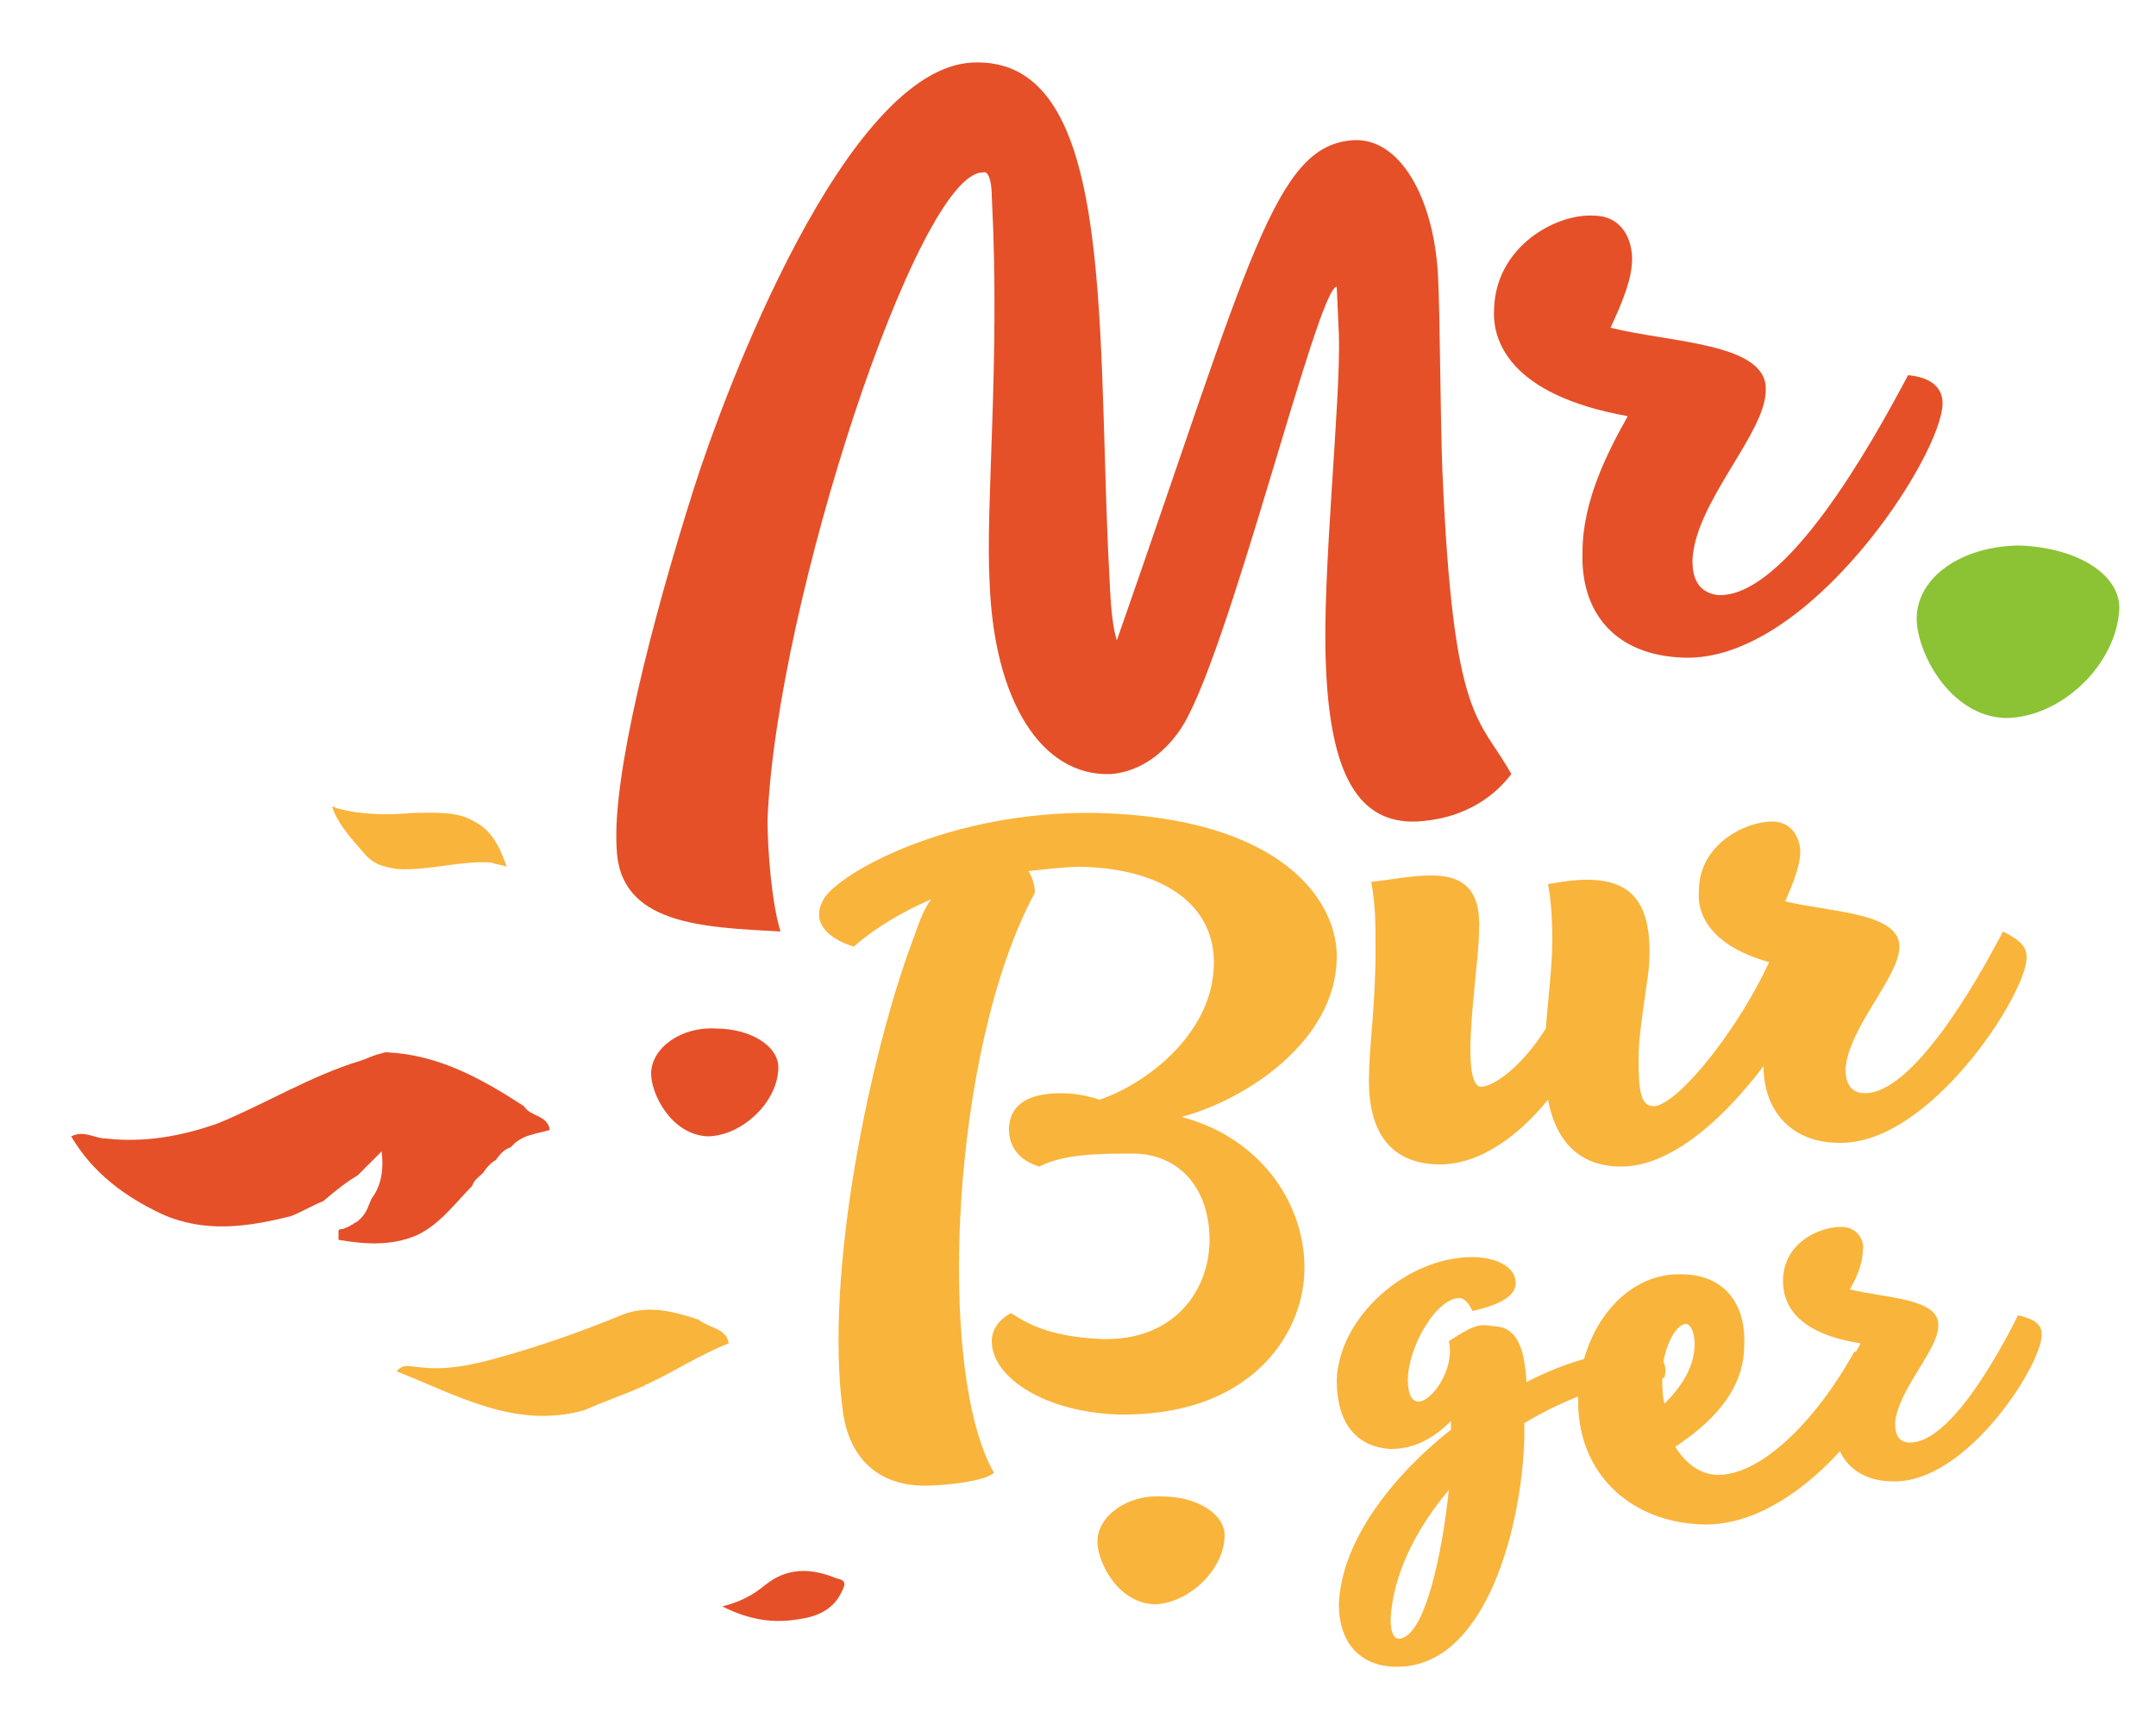 <?xml version="1.0" encoding="utf-8"?>
<!-- Generator: Adobe Illustrator 21.0.0, SVG Export Plug-In . SVG Version: 6.00 Build 0)  -->
<svg version="1.1" id="Layer_1" xmlns="http://www.w3.org/2000/svg" xmlns:xlink="http://www.w3.org/1999/xlink" x="0px" y="0px"
	 viewBox="0 0 100 80" style="enable-background:new 0 0 100 80;" xml:space="preserve">
<style type="text/css">
	.st0{fill:#E55028;}
	.st1{fill:#F9B43B;}
	.st2{fill:#8BC334;}
	.st3{fill-rule:evenodd;clip-rule:evenodd;fill:#E55028;}
	.st4{fill-rule:evenodd;clip-rule:evenodd;fill:#F9B43B;}
</style>
<path class="st0" d="M70.1,35.9c-1,1.3-2.5,2.1-4.4,2.2c-2.7,0.1-4-2.2-4.2-7.2c-0.2-4.2,0.7-12.3,0.6-15.4l-0.1-2.2
	c-0.9,0-5.1,17.5-7.3,20.6c-0.7,1-1.8,1.9-3.2,2c-3.2,0.1-5.4-3.4-5.6-8.9c-0.2-3.6,0.5-10.3,0.1-17.9c0-0.8-0.2-1.2-0.4-1.1
	C42.6,7.9,36,28,35.6,38c0,1.5,0.2,3.9,0.6,5.2c-3.6-0.2-7.5-0.3-7.6-3.9c-0.2-3.3,1.6-10.4,3.6-16.7c1.4-4.4,7-19.4,12.9-19.7
	c6.5-0.3,5.8,11.5,6.3,22.7c0.1,1.8,0.1,3.1,0.4,4.1C58,12,59.1,6.7,62.8,6.5c2.1-0.1,3.7,2.6,3.9,6.3c0.1,2.1,0.1,6.4,0.2,9
	C67.4,33.6,68.6,33.2,70.1,35.9z"/>
<path class="st0" d="M90.1,18.7c0,2.4-6.2,12-12,11.8c-3.2-0.1-4.8-2.1-4.7-4.9c0-2.4,1.2-4.7,2.1-6.3c-5.6-1-6.3-3.6-6.2-5
	c0.1-2.9,2.9-4.4,4.6-4.3c1.4,0,1.8,1.2,1.8,2c0,0.9-0.4,1.9-1,3.2c2.8,0.7,7.3,0.7,7.2,2.9c0,2-3.3,5.2-3.4,7.9
	c0,1,0.4,1.5,1.2,1.6c3.1,0.1,7-6.8,8.8-10.2C89.6,17.5,90.1,18,90.1,18.7z"/>
<path class="st1" d="M94,44.4c0,1.7-4.5,8.7-8.7,8.6c-2.3,0-3.5-1.6-3.5-3.5c0-1.7,0.9-3.5,1.5-4.6c-4.1-0.7-4.6-2.6-4.5-3.6
	c0-2.1,2.1-3.2,3.4-3.2c1,0,1.3,0.9,1.3,1.4c0,0.6-0.3,1.4-0.7,2.3c2,0.5,5.3,0.5,5.3,2.1c0,1.4-2.4,3.8-2.5,5.7
	c0,0.7,0.3,1.1,0.9,1.1c2.2,0,5.1-5,6.4-7.5C93.7,43.6,94,43.9,94,44.4z"/>
<path class="st1" d="M94.7,61.9c0,1.4-3.5,6.9-6.9,6.8c-1.8,0-2.8-1.2-2.7-2.8c0-1.4,0.7-2.7,1.2-3.6c-3.2-0.5-3.6-2-3.6-2.9
	c0-1.7,1.6-2.5,2.7-2.5c0.8,0,1.1,0.7,1,1.1c0,0.5-0.2,1.1-0.6,1.8c1.6,0.4,4.2,0.4,4.1,1.7c0,1.1-1.9,3-2,4.5
	c0,0.6,0.2,0.9,0.7,0.9c1.8,0,4-3.9,5-5.9C94.5,61.2,94.7,61.5,94.7,61.9z"/>
<path class="st2" d="M88.9,28.7c0-2,2.2-3.4,4.8-3.4c2.6,0.1,4.6,1.3,4.6,2.9c-0.1,2.6-2.7,5.1-5.3,5.1
	C90.4,33.2,88.9,30.2,88.9,28.7z"/>
<path class="st1" d="M50.9,71.5c0-1.2,1.4-2.2,3-2.1c1.6,0,2.9,0.8,2.9,1.8c0,1.6-1.7,3.2-3.3,3.2C51.8,74.3,50.9,72.4,50.9,71.5z"
	/>
<path class="st0" d="M30.2,49.8c0-1.2,1.4-2.2,3-2.1c1.6,0,2.9,0.8,2.9,1.8c0,1.6-1.7,3.2-3.3,3.2C31.1,52.6,30.2,50.7,30.2,49.8z"
	/>
<path class="st1" d="M60.5,59c-0.1,3-2.6,6.7-8.6,6.6c-3.4-0.1-5.9-1.7-5.9-3.4c0-0.5,0.3-1,0.9-1.3c0.9,0.6,2,1.1,4.2,1.2
	c3.4,0.1,5-2.3,5-4.6c0-2.3-1.3-3.9-3.4-4c-1.7,0-3.3,0-4.5,0.6c-1-0.3-1.4-1-1.4-1.7c0-1.3,1.1-1.7,2.4-1.7c0.6,0,1.2,0.1,1.8,0.3
	c2.1-0.7,5.2-3,5.3-6.2c0.1-2.8-2.3-4.5-6.1-4.6c-0.8,0-1.6,0.1-2.5,0.2c0.2,0.3,0.3,0.7,0.3,1c-3.9,7.2-4.6,22.2-1.9,26.9
	c-0.4,0.4-2.3,0.6-3.2,0.6c-2.2,0-3.5-1.3-3.8-3.4c-0.9-6.5,1.3-16.7,3.2-21.8c0.3-0.8,0.5-1.5,0.9-2c-1.4,0.6-2.7,1.4-3.6,2.2
	c-1-0.3-1.7-0.9-1.6-1.6c0-0.2,0.1-0.4,0.2-0.6c0.7-1.2,5.8-4.1,12.6-4c8.8,0.2,11.3,4.2,11.2,6.8c-0.1,3.8-4.2,6.5-7.2,7.3
	C58.6,52.8,60.6,56,60.5,59z"/>
<path class="st1" d="M84.3,44.9c0,1.2-4.7,9.2-9.1,9.2c-1.8,0-3-1-3.4-3.1c-1.3,1.6-3.1,3-5,3c-2.3,0-3.4-1.5-3.3-4.2
	c0-1.1,0.3-3.3,0.3-5.6c0-1.5,0-2.2-0.2-3.3c0.9-0.1,1.9-0.3,2.8-0.3c1.6,0,2.3,0.8,2.2,2.6c0,1.1-0.4,3.7-0.4,5.5
	c0,1.2,0.2,1.7,0.5,1.7c0.5,0,1.8-0.8,3-2.7c0.1-1.4,0.3-2.9,0.3-4.1c0-1.2-0.1-2.1-0.2-2.6c0.6-0.1,1.2-0.2,1.8-0.2
	c2.1,0,3,1.1,2.9,3.7c0,0.8-0.5,3.1-0.5,4.6c0,1.5,0.1,2.2,0.7,2.2c1.1,0,4.3-3.9,5.8-7.7C83.4,43.5,84.3,43.9,84.3,44.9z"/>
<path class="st1" d="M77.2,63.9c-2.3,0.1-4.5,0.9-6.5,2.1l0,0.7c-0.1,3.9-1.7,10.6-5.9,10.6c-1.7,0-2.7-1.1-2.7-2.9
	c0.1-2.8,2.3-5.8,5.2-8.1c0-0.2,0-0.3,0-0.4c-0.9,0.9-1.8,1.3-2.8,1.3C62.9,67.1,62,66,62,64c0.1-2.9,3.2-5.7,6.3-5.7
	c1,0,2,0.4,2,1.2c0,0.6-0.7,1-2,1.3c-0.2-0.4-0.4-0.6-0.6-0.6c-1.1,0-2.4,2.3-2.4,3.8c0,0.7,0.2,1,0.5,1c0.6,0,1.7-1.5,1.4-2.8
	c1.2-0.8,1.5-0.8,2-0.7c1,0,1.5,0.7,1.6,2.6c1.9-1,3.9-1.5,5.5-1.5C76.9,62.7,77.4,63.1,77.2,63.9z M67.2,69.1c-1.6,1.9-2.6,4-2.7,6
	c0,0.5,0.1,0.9,0.4,0.9C66.1,75.9,66.9,72,67.2,69.1z"/>
<path class="st1" d="M87.7,63.5c0,1.2-4.1,7.3-8.7,7.2c-3.5-0.1-5.9-2.5-5.8-5.9c0.1-3.2,2.2-5.8,4.8-5.7c1.9,0,3,1.3,2.9,3.3
	c0,2.2-1.7,3.7-3.2,4.7c0.5,0.8,1.2,1.3,2,1.3c1.9,0,4.4-2.3,6.3-5.7C87.1,62.4,87.7,62.7,87.7,63.5z M77.1,63.8
	c0,0.5,0,0.9,0.1,1.3c0.8-0.8,1.4-1.7,1.4-2.8c0-0.5-0.2-0.9-0.4-0.9C77.7,61.4,77.1,62.6,77.1,63.8z"/>
<polygon class="st3" points="0,32.3 0,32.3 0,32.3 "/>
<g>
	<path class="st3" d="M16.6,54.5c0.3-0.3,0.7-0.7,1.1-1.1c0.1,0.8,0,1.5-0.4,2.1c-0.1,0.1-0.1,0.2-0.2,0.4c-0.1,0.3-0.3,0.6-0.6,0.8
		c-0.1,0-0.1,0.1-0.2,0.1c-0.1,0.1-0.2,0.1-0.4,0.2c-0.1,0-0.2,0-0.2,0.1c0,0.1,0,0.2,0,0.4c1.2,0.2,2.4,0.3,3.6-0.2
		c1.1-0.5,1.8-1.5,2.6-2.3c0.1-0.3,0.3-0.4,0.5-0.6c0.2-0.3,0.4-0.5,0.6-0.6c0.2-0.3,0.4-0.5,0.7-0.6c0.5-0.6,1.2-0.6,1.8-0.8
		c-0.1-0.7-0.9-0.6-1.2-1.1c-2-1.3-4-2.4-6.4-2.5c-0.1,0-0.3,0.1-0.4,0.1c-0.3,0.1-0.5,0.2-0.8,0.3c-2.3,0.7-4.4,2-6.6,2.9
		c-1.7,0.6-3.4,0.9-5.2,0.7c-0.5,0-1-0.4-1.6-0.1c1,1.7,2.5,2.8,4.2,3.6c2,0.9,4,0.6,6,0.1c0.5-0.2,1-0.5,1.5-0.7
		C15.7,55.1,16.1,54.8,16.6,54.5z"/>
	<path class="st4" d="M32.4,61.2c-1.2-0.4-2.4-0.7-3.6-0.2c-1.7,0.7-3.4,1.3-5.1,1.8c-1.4,0.4-2.8,0.8-4.3,0.6c-0.3,0-0.7-0.2-1,0.2
		c2.8,1.1,5.5,2.7,8.7,1.8c0.9-0.4,1.8-0.7,2.7-1.1c0.1,0,0.1-0.1,0.2-0.1c1.3-0.6,2.5-1.4,3.8-1.9C33.7,61.6,32.9,61.6,32.4,61.2z"
		/>
	<path class="st4" d="M22,38.1c-0.8-0.5-1.9-0.4-2.8-0.4c-1.2,0.1-2.4,0.1-3.5-0.2c-0.1,0-0.2-0.1-0.3-0.1c0.3,0.9,1,1.6,1.6,2.3
		c0.4,0.4,0.8,0.5,1.4,0.6c1.5,0.1,2.9-0.4,4.4-0.3c0.2,0.1,0.5,0.1,0.7,0.2C23.2,39.3,22.8,38.5,22,38.1z"/>
	<path class="st3" d="M38.8,73.2c-1.2-0.5-2.3-0.5-3.3,0.3c-0.6,0.5-1.2,0.8-2,1c1.2,0.6,2.3,0.8,3.5,0.6c0.8-0.1,1.6-0.4,2-1.2
		C39.2,73.5,39.3,73.3,38.8,73.2z"/>
</g>
</svg>
